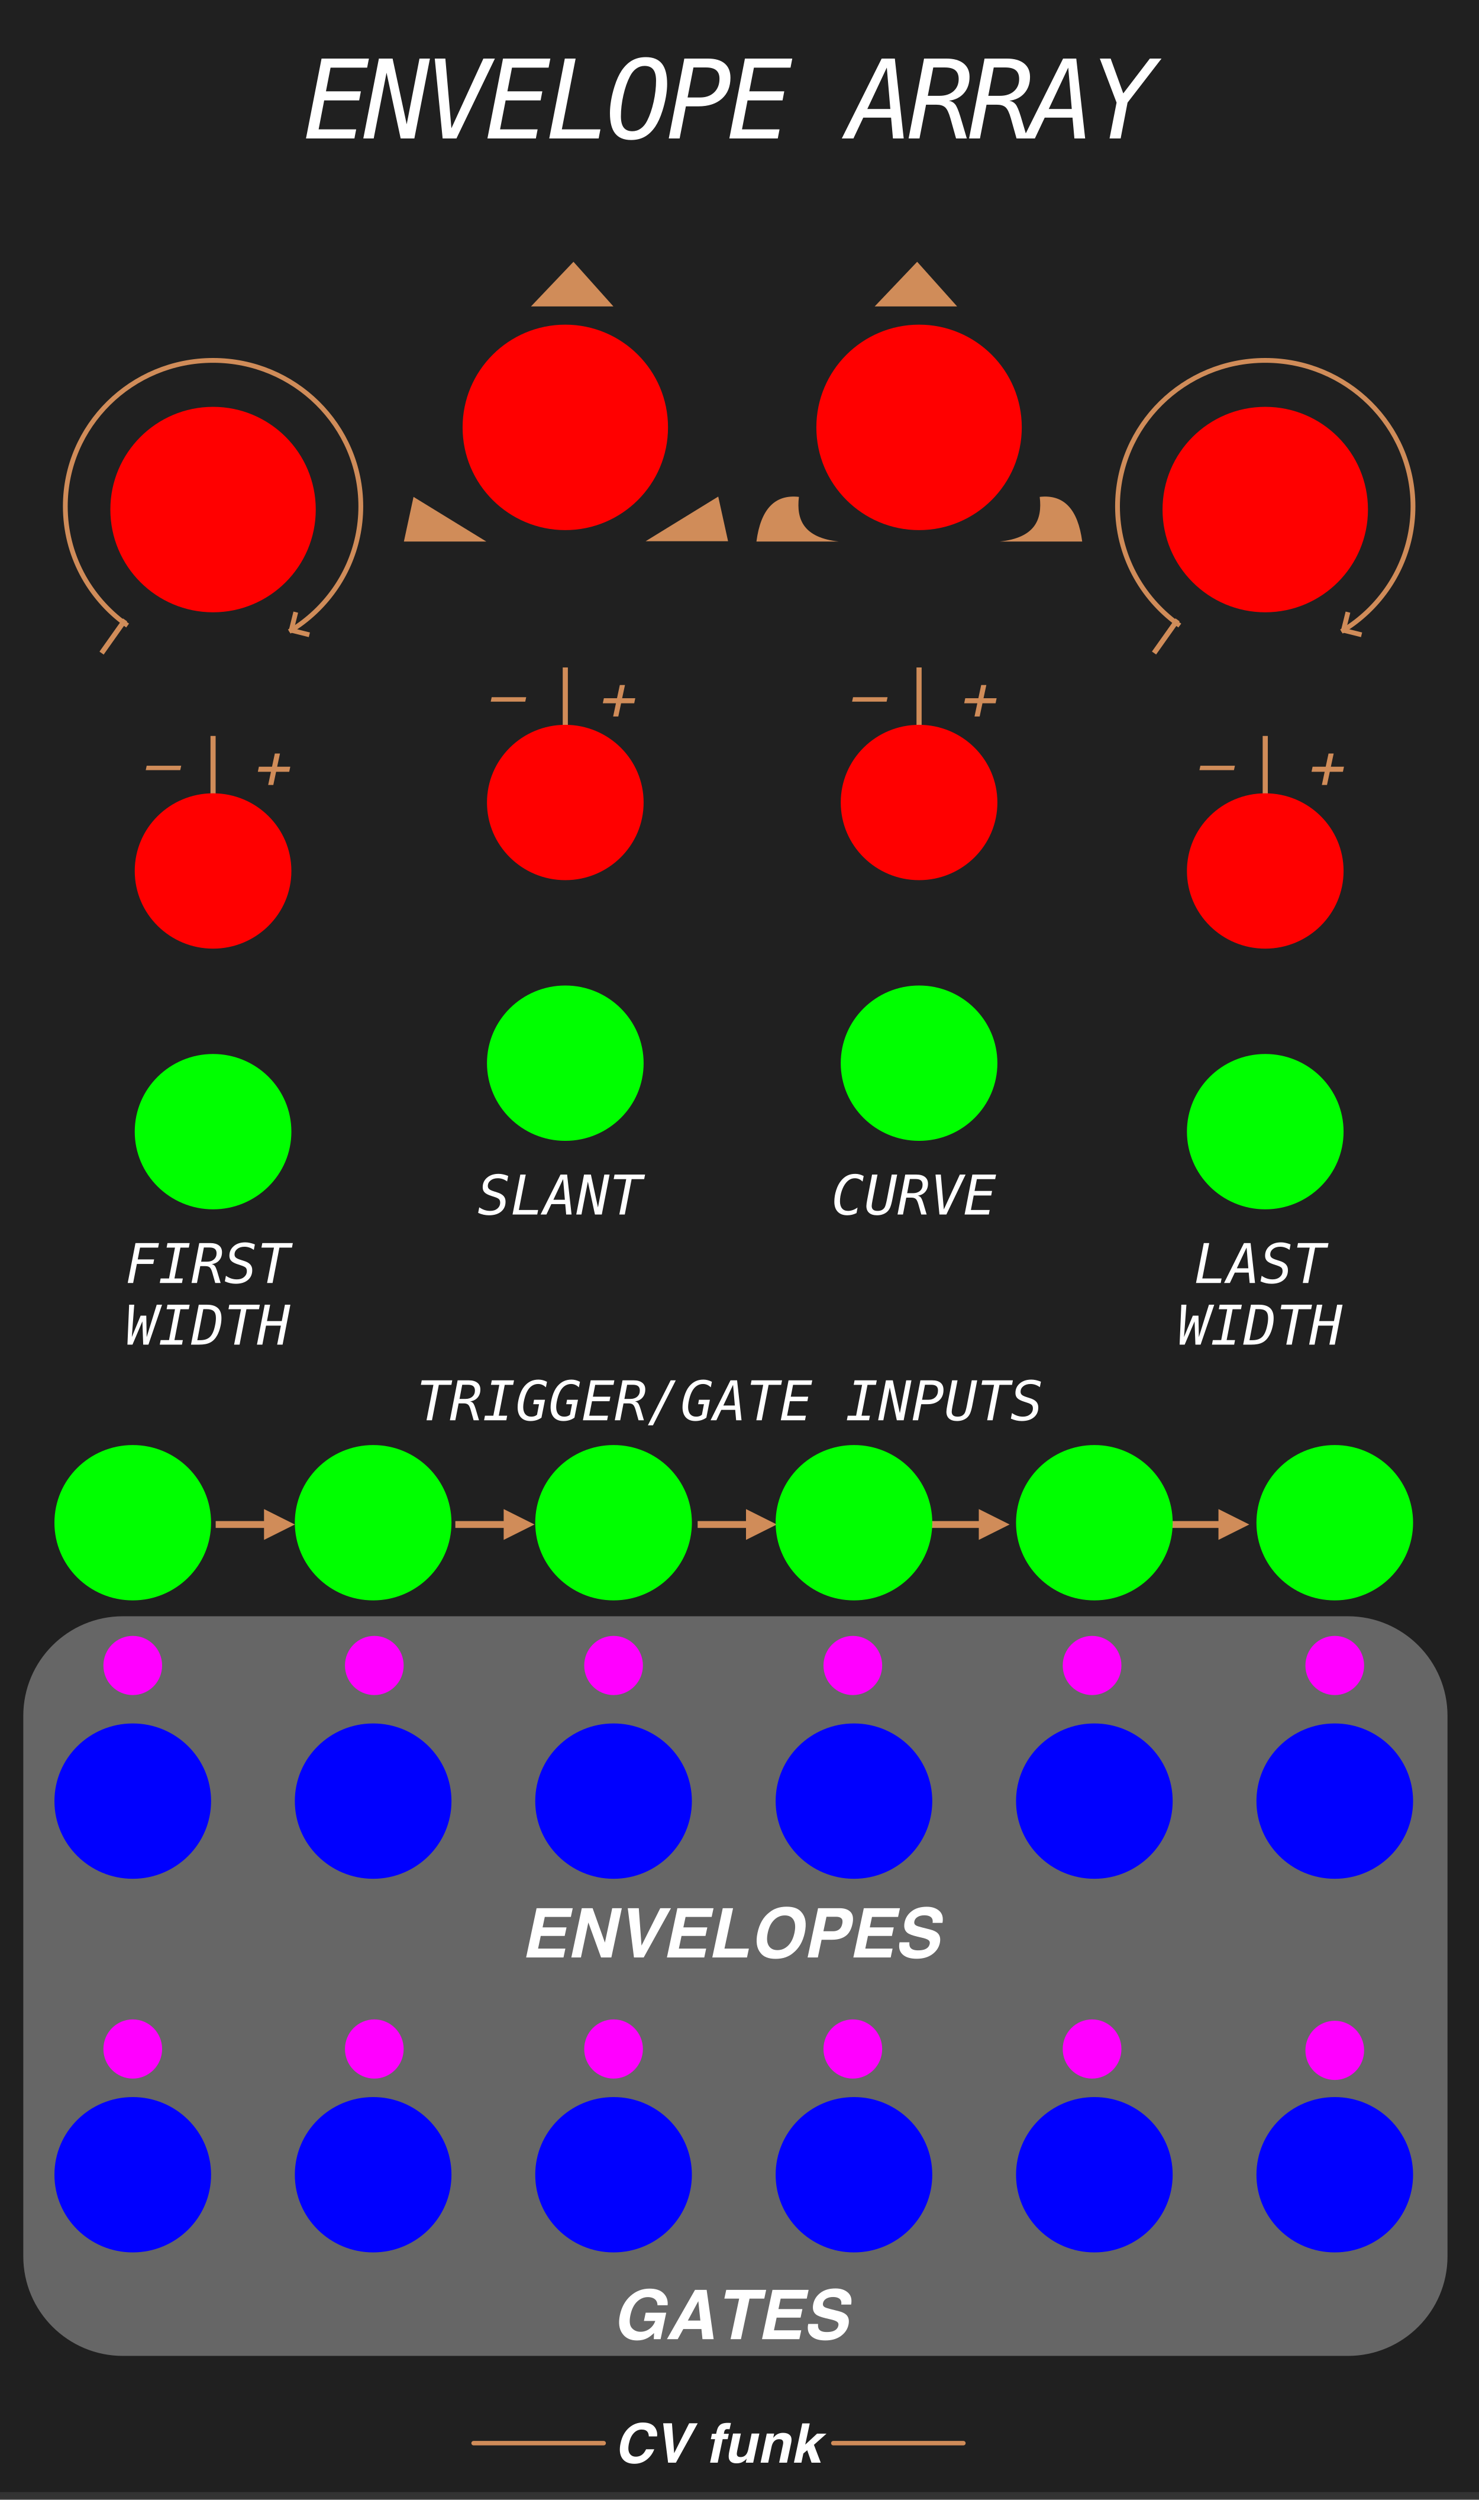 <?xml version="1.0" encoding="UTF-8" standalone="no"?>
<!DOCTYPE svg PUBLIC "-//W3C//DTD SVG 1.1//EN" "http://www.w3.org/Graphics/SVG/1.1/DTD/svg11.dtd">
<svg width="100%" height="100%" viewBox="0 0 216 365" version="1.1" xmlns="http://www.w3.org/2000/svg" xmlns:xlink="http://www.w3.org/1999/xlink" xml:space="preserve" xmlns:serif="http://www.serif.com/" style="fill-rule:evenodd;clip-rule:evenodd;stroke-linecap:square;stroke-linejoin:round;stroke-miterlimit:1.5;">
    <rect x="0" y="0" width="216" height="365" fill="#333333" stroke="none"/>
    <g>
        <rect id="rect420" x="-0.313" y="-0.366" width="216.463" height="364.252" style="fill:#202020;"/>
        <path d="M211.4,250.542c0,-8.026 -6.516,-14.542 -14.542,-14.542l-178.916,0c-8.026,0 -14.542,6.516 -14.542,14.542l-0,78.916c-0,8.026 6.516,14.542 14.542,14.542l178.916,0c8.026,0 14.542,-6.516 14.542,-14.542l0,-78.916Z" style="fill:#666;"/>
        <path d="M74.215,171.706l-0.152,0.8c-0.211,-0.153 -0.43,-0.269 -0.657,-0.347c-0.226,-0.078 -0.461,-0.117 -0.703,-0.117c-0.429,-0 -0.78,0.106 -1.051,0.32c-0.27,0.213 -0.406,0.486 -0.406,0.816c0,0.185 0.064,0.335 0.192,0.449c0.127,0.115 0.359,0.224 0.695,0.329l0.473,0.152c0.424,0.13 0.735,0.304 0.931,0.521c0.197,0.218 0.295,0.495 0.295,0.831c0,0.611 -0.216,1.097 -0.648,1.455c-0.433,0.358 -1.022,0.537 -1.77,0.537c-0.271,-0 -0.537,-0.03 -0.799,-0.088c-0.261,-0.059 -0.522,-0.147 -0.783,-0.264l0.16,-0.816c0.255,0.179 0.514,0.312 0.776,0.398c0.261,0.086 0.538,0.129 0.83,0.129c0.429,0 0.778,-0.115 1.047,-0.344c0.268,-0.229 0.402,-0.519 0.402,-0.871c-0,-0.213 -0.057,-0.379 -0.172,-0.496c-0.114,-0.117 -0.345,-0.229 -0.691,-0.336l-0.395,-0.129c-0.479,-0.151 -0.814,-0.322 -1.006,-0.513c-0.191,-0.192 -0.287,-0.445 -0.287,-0.76c0,-0.576 0.215,-1.046 0.645,-1.412c0.429,-0.366 0.991,-0.549 1.683,-0.549c0.209,-0 0.431,0.026 0.666,0.078c0.236,0.052 0.478,0.128 0.725,0.227Z" style="fill:#fff;fill-rule:nonzero;"/>
        <path d="M75.992,171.506l0.789,0l-1.007,5.168l2.816,0l-0.129,0.664l-3.605,0l1.136,-5.832Z" style="fill:#fff;fill-rule:nonzero;"/>
        <path d="M82.238,172.163l-1.421,3.023l1.679,0l-0.258,-3.023Zm-0.375,-0.657l0.961,0l0.649,5.832l-0.785,0l-0.137,-1.519l-2.031,-0l-0.719,1.519l-0.848,0l2.91,-5.832Z" style="fill:#fff;fill-rule:nonzero;"/>
        <path d="M85.297,171.506l1,0l1.031,4.801l0.934,-4.801l0.762,0l-1.137,5.832l-1,0l-1.031,-4.8l-0.938,4.8l-0.758,0l1.137,-5.832Z" style="fill:#fff;fill-rule:nonzero;"/>
        <path d="M89.754,171.506l4.453,0l-0.129,0.664l-1.832,0l-1,5.168l-0.797,0l1.008,-5.168l-1.832,0l0.129,-0.664Z" style="fill:#fff;fill-rule:nonzero;"/>
        <path d="M82.559,97.835l-0,8" style="fill:none;stroke:#d08c59;stroke-width:0.75px;"/>
        <path d="M125.089,177.131c-0.219,0.107 -0.44,0.187 -0.662,0.241c-0.223,0.053 -0.453,0.08 -0.69,0.08c-0.599,-0 -1.063,-0.173 -1.393,-0.52c-0.329,-0.346 -0.494,-0.832 -0.494,-1.457c0,-0.573 0.092,-1.14 0.274,-1.703c0.182,-0.562 0.422,-1.022 0.719,-1.379c0.278,-0.338 0.585,-0.588 0.921,-0.75c0.336,-0.161 0.719,-0.242 1.149,-0.242c0.208,-0 0.415,0.027 0.621,0.082c0.206,0.055 0.406,0.134 0.602,0.238l-0.161,0.809c-0.166,-0.164 -0.342,-0.287 -0.527,-0.367c-0.185,-0.081 -0.381,-0.121 -0.59,-0.121c-0.247,-0 -0.476,0.052 -0.687,0.158c-0.211,0.105 -0.409,0.266 -0.594,0.482c-0.271,0.32 -0.489,0.731 -0.654,1.231c-0.166,0.5 -0.248,1.001 -0.248,1.504c-0,0.45 0.101,0.795 0.304,1.035c0.203,0.239 0.496,0.359 0.879,0.359c0.222,0 0.45,-0.042 0.686,-0.125c0.235,-0.083 0.468,-0.204 0.697,-0.363l-0.152,0.808Z" style="fill:#fff;fill-rule:nonzero;"/>
        <path d="M126.667,175.1l0.695,-3.594l0.793,0l-0.699,3.594c-0.005,0.034 -0.016,0.087 -0.031,0.16c-0.079,0.401 -0.118,0.679 -0.118,0.832c0,0.24 0.071,0.42 0.213,0.539c0.142,0.12 0.356,0.18 0.643,0.18c0.232,0 0.428,-0.037 0.59,-0.111c0.161,-0.074 0.3,-0.192 0.418,-0.354c0.057,-0.08 0.115,-0.219 0.173,-0.416c0.059,-0.196 0.124,-0.473 0.194,-0.83l0.695,-3.594l0.793,0l-0.695,3.594c-0.11,0.57 -0.226,0.989 -0.35,1.256c-0.123,0.267 -0.287,0.482 -0.49,0.646c-0.185,0.146 -0.396,0.258 -0.633,0.334c-0.237,0.077 -0.493,0.116 -0.769,0.116c-0.5,-0 -0.885,-0.117 -1.155,-0.352c-0.269,-0.234 -0.404,-0.568 -0.404,-1c0,-0.096 0.011,-0.226 0.033,-0.39c0.022,-0.165 0.057,-0.368 0.104,-0.61Z" style="fill:#fff;fill-rule:nonzero;"/>
        <path d="M134.026,174.585c0.188,0.036 0.338,0.123 0.451,0.261c0.114,0.138 0.241,0.438 0.381,0.899l0.473,1.593l-0.785,0l-0.414,-1.472c-0.115,-0.406 -0.243,-0.673 -0.385,-0.801c-0.142,-0.128 -0.356,-0.191 -0.643,-0.191l-0.75,-0l-0.48,2.464l-0.793,0l1.129,-5.832l1.625,0c0.539,0 0.956,0.117 1.252,0.35c0.295,0.233 0.443,0.562 0.443,0.986c0,0.477 -0.135,0.871 -0.404,1.184c-0.27,0.312 -0.636,0.499 -1.1,0.559Zm-1.144,-2.43l-0.399,2.07l0.856,0c0.424,0 0.763,-0.111 1.017,-0.334c0.254,-0.222 0.381,-0.519 0.381,-0.889c0,-0.291 -0.082,-0.505 -0.246,-0.642c-0.164,-0.137 -0.423,-0.205 -0.777,-0.205l-0.832,-0Z" style="fill:#fff;fill-rule:nonzero;"/>
        <path d="M137.843,176.596l2.335,-5.09l0.84,0l-2.808,5.832l-1.008,0l-0.574,-5.832l0.773,0l0.442,5.09Z" style="fill:#fff;fill-rule:nonzero;"/>
        <path d="M142.011,171.506l3.457,0l-0.129,0.664l-2.672,0l-0.336,1.727l2.551,0l-0.125,0.664l-2.555,0l-0.406,2.113l2.742,0l-0.129,0.664l-3.535,0l1.137,-5.832Z" style="fill:#fff;fill-rule:nonzero;"/>
        <path d="M134.225,97.835l0,8" style="fill:none;stroke:#d08c59;stroke-width:0.75px;"/>
        <g>
            <path id="path40" d="M198.509,92.605l-2.304,-0.575l0.573,-2.308" style="fill:none;stroke:#d08c59;stroke-width:0.7px;stroke-linecap:butt;stroke-linejoin:miter;stroke-miterlimit:10;"/>
            <path id="path41" d="M172.022,91.132c-5.346,-3.882 -8.816,-10.138 -8.816,-17.19c-0,-11.767 9.667,-21.32 21.576,-21.32c11.91,-0 21.578,9.553 21.578,21.32c0,6.065 -2.568,11.542 -6.688,15.426c-1.059,0.998 -2.22,1.892 -3.467,2.662" style="fill:none;stroke:#d08c59;stroke-width:0.7px;stroke-linecap:butt;"/>
        </g>
        <g transform="matrix(1,0,0,1,93.089,157.294)">
            <g transform="matrix(8,0,0,8,81.278,30.045)">
                <path d="M0.18,-0.729l0.099,-0l-0.126,0.646l0.352,-0l-0.016,0.083l-0.451,-0l0.142,-0.729Z" style="fill:#fff;fill-rule:nonzero;"/>
            </g>
            <g transform="matrix(8,0,0,8,86.095,30.045)">
                <path d="M0.359,-0.647l-0.178,0.378l0.21,-0l-0.032,-0.378Zm-0.047,-0.082l0.12,-0l0.081,0.729l-0.098,-0l-0.017,-0.19l-0.254,0l-0.09,0.19l-0.106,-0l0.364,-0.729Z" style="fill:#fff;fill-rule:nonzero;"/>
            </g>
            <g transform="matrix(8,0,0,8,90.911,30.045)">
                <path d="M0.56,-0.704l-0.019,0.1c-0.026,-0.019 -0.054,-0.034 -0.082,-0.043c-0.028,-0.01 -0.058,-0.015 -0.088,-0.015c-0.054,-0 -0.097,0.013 -0.131,0.04c-0.034,0.027 -0.051,0.061 -0.051,0.102c-0,0.023 0.008,0.042 0.024,0.056c0.016,0.014 0.045,0.028 0.087,0.041l0.059,0.019c0.053,0.016 0.092,0.038 0.116,0.065c0.025,0.028 0.037,0.062 0.037,0.104c0,0.077 -0.027,0.137 -0.081,0.182c-0.054,0.045 -0.128,0.067 -0.221,0.067c-0.034,0 -0.067,-0.004 -0.1,-0.011c-0.033,-0.007 -0.065,-0.018 -0.098,-0.033l0.02,-0.102c0.032,0.023 0.064,0.039 0.097,0.05c0.033,0.011 0.067,0.016 0.104,0.016c0.054,0 0.097,-0.014 0.131,-0.043c0.033,-0.029 0.05,-0.065 0.05,-0.109c0,-0.026 -0.007,-0.047 -0.021,-0.062c-0.015,-0.014 -0.044,-0.028 -0.087,-0.042l-0.049,-0.016c-0.06,-0.019 -0.102,-0.04 -0.126,-0.064c-0.024,-0.024 -0.036,-0.056 -0.036,-0.095c0,-0.072 0.027,-0.131 0.081,-0.177c0.053,-0.045 0.124,-0.068 0.21,-0.068c0.026,-0 0.054,0.003 0.083,0.01c0.03,0.006 0.06,0.016 0.091,0.028Z" style="fill:#fff;fill-rule:nonzero;"/>
            </g>
            <g transform="matrix(8,0,0,8,95.728,30.045)">
                <path d="M0.094,-0.729l0.557,-0l-0.016,0.083l-0.229,0l-0.125,0.646l-0.1,-0l0.126,-0.646l-0.229,0l0.016,-0.083Z" style="fill:#fff;fill-rule:nonzero;"/>
            </g>
            <g transform="matrix(8,0,0,8,78.87,39.045)">
                <path d="M0.071,-0.729l0.093,-0l-0.044,0.591l0.161,-0.391l0.103,0l0.007,0.392l0.184,-0.592l0.097,-0l-0.249,0.729l-0.095,-0l-0.015,-0.425l-0.181,0.425l-0.092,-0l0.031,-0.729Z" style="fill:#fff;fill-rule:nonzero;"/>
            </g>
            <g transform="matrix(8,0,0,8,83.687,39.045)">
                <path d="M0.169,-0.729l0.405,-0l-0.016,0.083l-0.153,0l-0.109,0.563l0.153,-0l-0.016,0.083l-0.405,-0l0.016,-0.083l0.153,-0l0.109,-0.563l-0.153,0l0.016,-0.083Z" style="fill:#fff;fill-rule:nonzero;"/>
            </g>
            <g transform="matrix(8,0,0,8,88.503,39.045)">
                <path d="M0.158,-0.081c0.06,-0 0.109,-0.01 0.145,-0.031c0.037,-0.02 0.066,-0.053 0.088,-0.099c0.018,-0.037 0.032,-0.082 0.043,-0.134c0.012,-0.052 0.017,-0.099 0.017,-0.143c0,-0.057 -0.013,-0.098 -0.04,-0.123c-0.027,-0.025 -0.071,-0.037 -0.134,-0.037l-0.056,0l-0.11,0.567l0.047,-0Zm0.128,-0.648c0.089,-0 0.155,0.02 0.2,0.061c0.044,0.04 0.066,0.101 0.066,0.183c-0,0.053 -0.007,0.107 -0.021,0.163c-0.013,0.056 -0.032,0.106 -0.055,0.149c-0.034,0.062 -0.076,0.107 -0.127,0.133c-0.05,0.027 -0.119,0.04 -0.205,0.04l-0.148,-0l0.142,-0.729l0.148,-0Z" style="fill:#fff;fill-rule:nonzero;"/>
            </g>
            <g transform="matrix(8,0,0,8,93.319,39.045)">
                <path d="M0.094,-0.729l0.557,-0l-0.016,0.083l-0.229,0l-0.125,0.646l-0.1,-0l0.126,-0.646l-0.229,0l0.016,-0.083Z" style="fill:#fff;fill-rule:nonzero;"/>
            </g>
            <g transform="matrix(8,0,0,8,98.136,39.045)">
                <path d="M0.138,-0.729l0.099,-0l-0.058,0.299l0.27,-0l0.058,-0.299l0.099,-0l-0.142,0.729l-0.099,-0l0.068,-0.347l-0.271,-0l-0.067,0.347l-0.099,-0l0.142,-0.729Z" style="fill:#fff;fill-rule:nonzero;"/>
            </g>
        </g>
        <path d="M184.783,107.835l0,8" style="fill:none;stroke:#d08c59;stroke-width:0.75px;"/>
        <g>
            <g>
                <path d="M95.792,354.678c0.172,0.357 0.228,0.715 0.168,1.075l-1.203,-0c-0.018,-0.276 -0.074,-0.485 -0.168,-0.625c-0.164,-0.25 -0.461,-0.375 -0.89,-0.375c-0.438,-0 -0.821,0.176 -1.149,0.529c-0.328,0.353 -0.56,0.852 -0.695,1.498c-0.138,0.646 -0.108,1.129 0.09,1.451c0.198,0.322 0.502,0.482 0.914,0.482c0.422,0 0.773,-0.138 1.054,-0.414c0.154,-0.148 0.303,-0.371 0.446,-0.668l1.191,0c-0.237,0.628 -0.611,1.138 -1.123,1.532c-0.512,0.393 -1.102,0.59 -1.771,0.59c-0.828,-0 -1.424,-0.266 -1.786,-0.797c-0.359,-0.534 -0.44,-1.266 -0.242,-2.196c0.214,-1.005 0.647,-1.78 1.301,-2.324c0.57,-0.474 1.218,-0.711 1.941,-0.711c0.969,0 1.61,0.318 1.922,0.953Z" style="fill:#fff;fill-rule:nonzero;"/>
                <path d="M98.456,358.206l2.192,-4.371l1.25,-0l-3.188,5.757l-1.136,0l-0.723,-5.757l1.285,-0l0.32,4.371Z" style="fill:#fff;fill-rule:nonzero;"/>
                <path d="M106.441,355.374l-0.168,0.785l-0.731,-0l-0.726,3.433l-1.11,0l0.727,-3.433l-0.621,-0l0.168,-0.785l0.609,-0l0.059,-0.274c0.096,-0.456 0.239,-0.769 0.43,-0.941c0.216,-0.255 0.632,-0.383 1.25,-0.383c0.07,-0 0.133,0.002 0.189,0.006c0.056,0.004 0.133,0.01 0.232,0.017l-0.195,0.907c-0.06,-0.008 -0.163,-0.014 -0.309,-0.018c-0.145,-0.004 -0.254,0.029 -0.326,0.098c-0.071,0.069 -0.115,0.145 -0.131,0.228c-0.018,0.084 -0.044,0.203 -0.078,0.36l0.731,-0Z" style="fill:#fff;fill-rule:nonzero;"/>
                <path d="M109.042,358.991c-0.013,0.013 -0.047,0.052 -0.101,0.117c-0.055,0.065 -0.116,0.122 -0.184,0.172c-0.208,0.156 -0.4,0.263 -0.576,0.32c-0.176,0.057 -0.373,0.086 -0.592,0.086c-0.63,0 -1.006,-0.226 -1.129,-0.68c-0.067,-0.25 -0.049,-0.618 0.055,-1.105l0.543,-2.566l1.141,-0l-0.543,2.566c-0.052,0.242 -0.063,0.424 -0.032,0.547c0.055,0.216 0.231,0.324 0.528,0.324c0.38,0 0.673,-0.154 0.879,-0.461c0.109,-0.167 0.192,-0.387 0.25,-0.66l0.492,-2.316l1.129,-0l-0.903,4.257l-1.082,0l0.125,-0.601Z" style="fill:#fff;fill-rule:nonzero;"/>
                <path d="M114.339,357.003c0.05,-0.224 0.056,-0.396 0.02,-0.516c-0.063,-0.219 -0.248,-0.328 -0.555,-0.328c-0.378,-0 -0.67,0.16 -0.879,0.48c-0.109,0.17 -0.191,0.386 -0.246,0.649l-0.488,2.304l-1.11,0l0.903,-4.25l1.074,0l-0.133,0.621c0.19,-0.218 0.36,-0.376 0.508,-0.472c0.266,-0.172 0.574,-0.258 0.926,-0.258c0.44,0 0.775,0.115 1.006,0.346c0.23,0.23 0.289,0.612 0.177,1.146l-0.609,2.867l-1.141,0l0.547,-2.589Z" style="fill:#fff;fill-rule:nonzero;"/>
                <path d="M117.324,358.253l-0.282,1.339l-1.093,0l1.218,-5.738l1.094,0l-0.66,3.102l1.727,-1.602l1.378,0l-1.836,1.629l0.997,2.609l-1.344,0l-0.633,-1.82l-0.566,0.481Z" style="fill:#fff;fill-rule:nonzero;"/>
            </g>
            <path d="M69.163,356.739l19,-0" style="fill:none;stroke:#d08c59;stroke-width:0.65px;stroke-linecap:round;"/>
            <path d="M121.699,356.739l19,-0" style="fill:none;stroke:#d08c59;stroke-width:0.65px;stroke-linecap:round;"/>
        </g>
        <path d="M88.04,102.692l0.154,-0.738l1.916,-0l0.413,-1.929l0.751,-0l-0.413,1.929l1.916,-0l-0.154,0.738l-1.916,0l-0.408,1.925l-0.752,0l0.409,-1.925l-1.916,0Z" style="fill:#d08c59;fill-rule:nonzero;"/>
        <path d="M140.815,102.692l0.154,-0.738l1.916,-0l0.413,-1.929l0.752,-0l-0.414,1.929l1.916,-0l-0.153,0.738l-1.916,0l-0.409,1.925l-0.751,0l0.408,-1.925l-1.916,0Z" style="fill:#d08c59;fill-rule:nonzero;"/>
        <path d="M191.544,112.692l0.153,-0.738l1.916,-0l0.414,-1.929l0.751,-0l-0.413,1.929l1.916,-0l-0.154,0.738l-1.916,0l-0.409,1.925l-0.751,0l0.409,-1.925l-1.916,0Z" style="fill:#d08c59;fill-rule:nonzero;"/>
        <path d="M71.808,101.805l5.041,-0l-0.141,0.646l-5.04,-0l0.14,-0.646Z" style="fill:#d08c59;fill-rule:nonzero;"/>
        <path d="M124.584,101.805l5.04,-0l-0.14,0.646l-5.041,-0l0.141,-0.646Z" style="fill:#d08c59;fill-rule:nonzero;"/>
        <path d="M175.312,111.805l5.041,-0l-0.141,0.646l-5.041,-0l0.141,-0.646Z" style="fill:#d08c59;fill-rule:nonzero;"/>
        <path d="M77.546,44.745l6.206,-6.521l5.835,6.521l-11.722,-0" style="fill:#d08c59;"/>
        <path d="M127.741,44.745l6.206,-6.521l5.835,6.521l-11.722,-0" style="fill:#d08c59;"/>
        <path d="M94.289,79.028l10.606,-6.52l1.435,6.52l-11.722,0" style="fill:#d08c59;"/>
        <path d="M58.987,79.075l1.406,-6.521l10.635,6.521l-11.722,-0" style="fill:#d08c59;"/>
        <path d="M158.051,79.075c-0.627,-4.765 -2.707,-6.919 -6.206,-6.521c0.411,3.398 -0.76,5.973 -5.835,6.521l11.722,-0" style="fill:#d08c59;"/>
        <path d="M110.473,79.075c0.627,-4.765 2.707,-6.919 6.205,-6.521c-0.41,3.398 0.761,5.973 5.836,6.521l-11.722,-0" style="fill:#d08c59;"/>
        <path d="M38.56,220.35l4.5,2.25l-4.5,2.25l-0,-4.5Z" style="fill:#d08c59;"/>
        <path d="M32,222.6l7.46,0" style="fill:none;stroke:#d08c59;stroke-width:1px;stroke-linejoin:miter;"/>
        <path d="M73.56,220.35l4.5,2.25l-4.5,2.25l-0,-4.5Z" style="fill:#d08c59;"/>
        <path d="M67,222.6l7.46,-0" style="fill:none;stroke:#d08c59;stroke-width:1px;stroke-linejoin:miter;"/>
        <path d="M108.949,220.35l4.5,2.25l-4.5,2.25l-0,-4.5Z" style="fill:#d08c59;"/>
        <path d="M102.389,222.6l7.46,-0" style="fill:none;stroke:#d08c59;stroke-width:1px;stroke-linejoin:miter;"/>
        <path d="M142.949,220.35l4.5,2.25l-4.5,2.25l-0,-4.5Z" style="fill:#d08c59;"/>
        <path d="M136.389,222.6l7.46,-0" style="fill:none;stroke:#d08c59;stroke-width:1px;stroke-linejoin:miter;"/>
        <path d="M177.949,220.35l4.5,2.25l-4.5,2.25l-0,-4.5Z" style="fill:#d08c59;"/>
        <path d="M171.389,222.6l7.46,-0" style="fill:none;stroke:#d08c59;stroke-width:1px;stroke-linejoin:miter;"/>
        <g>
            <path id="path401" serif:id="path40" d="M44.843,92.605l-2.304,-0.575l0.573,-2.308" style="fill:none;stroke:#d08c59;stroke-width:0.7px;stroke-linecap:butt;stroke-linejoin:miter;stroke-miterlimit:10;"/>
            <path id="path411" serif:id="path41" d="M18.355,91.132c-5.345,-3.882 -8.816,-10.138 -8.816,-17.19c0,-11.767 9.668,-21.32 21.577,-21.32c11.909,-0 21.578,9.553 21.578,21.32c-0,6.065 -2.569,11.542 -6.689,15.426c-1.059,0.998 -2.22,1.892 -3.466,2.662" style="fill:none;stroke:#d08c59;stroke-width:0.7px;stroke-linecap:butt;"/>
        </g>
        <g transform="matrix(1,0,0,1,-60.578,157.294)">
            <g transform="matrix(8,0,0,8,78.87,30.045)">
                <path d="M0.187,-0.729l0.429,-0l-0.016,0.083l-0.33,0l-0.042,0.215l0.299,-0l-0.016,0.083l-0.299,-0l-0.068,0.348l-0.099,-0l0.142,-0.729Z" style="fill:#fff;fill-rule:nonzero;"/>
            </g>
            <g transform="matrix(8,0,0,8,83.687,30.045)">
                <path d="M0.169,-0.729l0.405,-0l-0.016,0.083l-0.153,0l-0.109,0.563l0.153,-0l-0.016,0.083l-0.405,-0l0.016,-0.083l0.153,-0l0.109,-0.563l-0.153,0l0.016,-0.083Z" style="fill:#fff;fill-rule:nonzero;"/>
            </g>
            <g transform="matrix(8,0,0,8,88.503,30.045)">
                <path d="M0.374,-0.344c0.023,0.004 0.042,0.015 0.056,0.032c0.015,0.018 0.03,0.055 0.048,0.113l0.059,0.199l-0.098,0l-0.052,-0.184c-0.014,-0.051 -0.03,-0.084 -0.048,-0.1c-0.018,-0.016 -0.044,-0.024 -0.08,-0.024l-0.094,-0l-0.06,0.308l-0.099,0l0.141,-0.729l0.203,-0c0.067,-0 0.12,0.015 0.157,0.044c0.037,0.029 0.055,0.07 0.055,0.123c0,0.06 -0.017,0.109 -0.051,0.148c-0.033,0.039 -0.079,0.062 -0.137,0.07Zm-0.143,-0.304l-0.05,0.259l0.107,-0c0.053,-0 0.096,-0.014 0.127,-0.042c0.032,-0.028 0.048,-0.065 0.048,-0.111c-0,-0.036 -0.01,-0.063 -0.031,-0.08c-0.02,-0.017 -0.053,-0.026 -0.097,-0.026l-0.104,0Z" style="fill:#fff;fill-rule:nonzero;"/>
            </g>
            <g transform="matrix(8,0,0,8,93.319,30.045)">
                <path d="M0.56,-0.704l-0.019,0.1c-0.026,-0.019 -0.054,-0.034 -0.082,-0.043c-0.028,-0.01 -0.058,-0.015 -0.088,-0.015c-0.054,-0 -0.097,0.013 -0.131,0.04c-0.034,0.027 -0.051,0.061 -0.051,0.102c-0,0.023 0.008,0.042 0.024,0.056c0.016,0.014 0.045,0.028 0.087,0.041l0.059,0.019c0.053,0.016 0.092,0.038 0.116,0.065c0.025,0.028 0.037,0.062 0.037,0.104c0,0.077 -0.027,0.137 -0.081,0.182c-0.054,0.045 -0.128,0.067 -0.221,0.067c-0.034,0 -0.067,-0.004 -0.1,-0.011c-0.033,-0.007 -0.065,-0.018 -0.098,-0.033l0.02,-0.102c0.032,0.023 0.064,0.039 0.097,0.05c0.033,0.011 0.067,0.016 0.104,0.016c0.054,0 0.097,-0.014 0.131,-0.043c0.033,-0.029 0.05,-0.065 0.05,-0.109c0,-0.026 -0.007,-0.047 -0.021,-0.062c-0.015,-0.014 -0.044,-0.028 -0.087,-0.042l-0.049,-0.016c-0.06,-0.019 -0.102,-0.04 -0.126,-0.064c-0.024,-0.024 -0.036,-0.056 -0.036,-0.095c0,-0.072 0.027,-0.131 0.081,-0.177c0.053,-0.045 0.124,-0.068 0.21,-0.068c0.026,-0 0.054,0.003 0.083,0.01c0.03,0.006 0.06,0.016 0.091,0.028Z" style="fill:#fff;fill-rule:nonzero;"/>
            </g>
            <g transform="matrix(8,0,0,8,98.136,30.045)">
                <path d="M0.094,-0.729l0.557,-0l-0.016,0.083l-0.229,0l-0.125,0.646l-0.1,-0l0.126,-0.646l-0.229,0l0.016,-0.083Z" style="fill:#fff;fill-rule:nonzero;"/>
            </g>
            <g transform="matrix(8,0,0,8,78.87,39.045)">
                <path d="M0.071,-0.729l0.093,-0l-0.044,0.591l0.161,-0.391l0.103,0l0.007,0.392l0.184,-0.592l0.097,-0l-0.249,0.729l-0.095,-0l-0.015,-0.425l-0.181,0.425l-0.092,-0l0.031,-0.729Z" style="fill:#fff;fill-rule:nonzero;"/>
            </g>
            <g transform="matrix(8,0,0,8,83.687,39.045)">
                <path d="M0.169,-0.729l0.405,-0l-0.016,0.083l-0.153,0l-0.109,0.563l0.153,-0l-0.016,0.083l-0.405,-0l0.016,-0.083l0.153,-0l0.109,-0.563l-0.153,0l0.016,-0.083Z" style="fill:#fff;fill-rule:nonzero;"/>
            </g>
            <g transform="matrix(8,0,0,8,88.503,39.045)">
                <path d="M0.158,-0.081c0.06,-0 0.109,-0.01 0.145,-0.031c0.037,-0.02 0.066,-0.053 0.088,-0.099c0.018,-0.037 0.032,-0.082 0.043,-0.134c0.012,-0.052 0.017,-0.099 0.017,-0.143c0,-0.057 -0.013,-0.098 -0.04,-0.123c-0.027,-0.025 -0.071,-0.037 -0.134,-0.037l-0.056,0l-0.11,0.567l0.047,-0Zm0.128,-0.648c0.089,-0 0.155,0.02 0.2,0.061c0.044,0.04 0.066,0.101 0.066,0.183c-0,0.053 -0.007,0.107 -0.021,0.163c-0.013,0.056 -0.032,0.106 -0.055,0.149c-0.034,0.062 -0.076,0.107 -0.127,0.133c-0.05,0.027 -0.119,0.04 -0.205,0.04l-0.148,-0l0.142,-0.729l0.148,-0Z" style="fill:#fff;fill-rule:nonzero;"/>
            </g>
            <g transform="matrix(8,0,0,8,93.319,39.045)">
                <path d="M0.094,-0.729l0.557,-0l-0.016,0.083l-0.229,0l-0.125,0.646l-0.1,-0l0.126,-0.646l-0.229,0l0.016,-0.083Z" style="fill:#fff;fill-rule:nonzero;"/>
            </g>
            <g transform="matrix(8,0,0,8,98.136,39.045)">
                <path d="M0.138,-0.729l0.099,-0l-0.058,0.299l0.27,-0l0.058,-0.299l0.099,-0l-0.142,0.729l-0.099,-0l0.068,-0.347l-0.271,-0l-0.067,0.347l-0.099,-0l0.142,-0.729Z" style="fill:#fff;fill-rule:nonzero;"/>
            </g>
        </g>
        <path d="M31.116,107.835l0,8" style="fill:none;stroke:#d08c59;stroke-width:0.75px;"/>
        <path d="M18.049,90.821l-2.999,4.235" style="fill:none;stroke:#d08c59;stroke-width:0.75px;"/>
        <path d="M171.756,90.812l-2.999,4.234" style="fill:none;stroke:#d08c59;stroke-width:0.75px;"/>
        <path d="M37.657,112.692l0.154,-0.738l1.916,-0l0.413,-1.929l0.751,-0l-0.413,1.929l1.916,-0l-0.154,0.738l-1.916,0l-0.408,1.925l-0.752,0l0.409,-1.925l-1.916,0Z" style="fill:#d08c59;fill-rule:nonzero;"/>
        <path d="M21.425,111.805l5.041,-0l-0.141,0.646l-5.04,-0l0.14,-0.646Z" style="fill:#d08c59;fill-rule:nonzero;"/>
        <path d="M82.567,284.529l-0.273,1.294l-5.454,0l1.528,-7.197l5.278,-0l-0.273,1.274l-3.809,0l-0.322,1.529l3.496,-0l-0.269,1.25l-3.496,-0l-0.39,1.85l3.984,0Z" style="fill:#fff;fill-rule:nonzero;"/>
        <path d="M87.782,285.823l-1.856,-5.112l-1.084,5.112l-1.401,0l1.528,-7.197l1.578,-0l1.796,5.024l1.07,-5.024l1.401,-0l-1.528,7.197l-1.504,0Z" style="fill:#fff;fill-rule:nonzero;"/>
        <path d="M93.69,284.09l2.739,-5.464l1.563,-0l-3.984,7.197l-1.421,0l-0.904,-7.197l1.607,-0l0.4,5.464Z" style="fill:#fff;fill-rule:nonzero;"/>
        <path d="M103.129,284.529l-0.274,1.294l-5.454,0l1.528,-7.197l5.279,-0l-0.274,1.274l-3.808,0l-0.323,1.529l3.497,-0l-0.269,1.25l-3.496,-0l-0.391,1.85l3.985,0Z" style="fill:#fff;fill-rule:nonzero;"/>
        <path d="M107.059,278.626l-1.255,5.903l3.565,0l-0.274,1.294l-5.068,0l1.528,-7.197l1.504,-0Z" style="fill:#fff;fill-rule:nonzero;"/>
        <path d="M117.074,279.246c0.586,0.661 0.739,1.65 0.459,2.969c-0.277,1.292 -0.851,2.282 -1.724,2.969c-0.661,0.559 -1.505,0.839 -2.534,0.839c-1.029,0 -1.756,-0.28 -2.183,-0.839c-0.582,-0.687 -0.735,-1.677 -0.459,-2.969c0.28,-1.319 0.855,-2.308 1.724,-2.969c0.661,-0.56 1.506,-0.84 2.534,-0.84c1.029,0 1.756,0.28 2.183,0.84Zm-2.451,0.435c-0.596,-0 -1.118,0.219 -1.565,0.659c-0.448,0.439 -0.758,1.064 -0.93,1.875c-0.173,0.81 -0.129,1.435 0.131,1.875c0.261,0.439 0.689,0.659 1.285,0.659c0.595,0 1.115,-0.22 1.56,-0.659c0.444,-0.44 0.752,-1.065 0.925,-1.875c0.169,-0.807 0.126,-1.432 -0.129,-1.873c-0.256,-0.441 -0.682,-0.661 -1.277,-0.661Z" style="fill:#fff;fill-rule:nonzero;"/>
        <path d="M124.222,279.183c0.349,0.371 0.441,0.945 0.279,1.723c-0.183,0.85 -0.526,1.45 -1.031,1.802c-0.504,0.352 -1.155,0.527 -1.953,0.527l-1.528,0l-0.547,2.588l-1.494,0l1.528,-7.197l3.135,-0c0.723,-0 1.26,0.186 1.611,0.557Zm-2.119,0.693l-1.401,-0l-0.449,2.119l1.401,0c0.355,0 0.649,-0.086 0.884,-0.259c0.234,-0.172 0.39,-0.446 0.469,-0.82c0.081,-0.374 0.039,-0.641 -0.125,-0.801c-0.164,-0.159 -0.424,-0.239 -0.779,-0.239Z" style="fill:#fff;fill-rule:nonzero;"/>
        <path d="M130.355,284.529l-0.273,1.294l-5.454,0l1.528,-7.197l5.278,-0l-0.273,1.274l-3.809,0l-0.322,1.529l3.496,-0l-0.268,1.25l-3.497,-0l-0.39,1.85l3.984,0Z" style="fill:#fff;fill-rule:nonzero;"/>
        <path d="M134.628,281.429l1.176,0.298c0.515,0.13 0.887,0.304 1.119,0.522c0.358,0.339 0.468,0.828 0.332,1.47c-0.14,0.657 -0.508,1.203 -1.104,1.638c-0.596,0.435 -1.352,0.652 -2.27,0.652c-0.938,-0 -1.63,-0.214 -2.076,-0.642c-0.446,-0.428 -0.589,-1.017 -0.429,-1.765l1.435,-0c-0.023,0.328 0.015,0.574 0.113,0.737c0.182,0.296 0.569,0.444 1.162,0.444c0.354,0 0.651,-0.039 0.888,-0.117c0.453,-0.15 0.721,-0.428 0.806,-0.835c0.052,-0.238 -0.013,-0.421 -0.195,-0.552c-0.179,-0.127 -0.482,-0.239 -0.909,-0.337l-0.727,-0.171c-0.713,-0.169 -1.191,-0.353 -1.436,-0.551c-0.413,-0.332 -0.545,-0.852 -0.395,-1.558c0.137,-0.644 0.485,-1.18 1.045,-1.606c0.56,-0.427 1.294,-0.64 2.202,-0.64c0.758,0 1.362,0.201 1.811,0.603c0.45,0.402 0.606,0.986 0.469,1.751l-1.445,-0c0.068,-0.433 -0.054,-0.741 -0.366,-0.923c-0.209,-0.121 -0.487,-0.181 -0.835,-0.181c-0.388,0 -0.714,0.078 -0.979,0.234c-0.266,0.157 -0.428,0.375 -0.486,0.655c-0.055,0.257 0.018,0.449 0.22,0.576c0.127,0.084 0.418,0.184 0.874,0.298Z" style="fill:#fff;fill-rule:nonzero;"/>
        <path d="M61.596,201.549l4.453,0l-0.129,0.664l-1.832,0l-1,5.168l-0.797,0l1.008,-5.168l-1.832,0l0.129,-0.664Z" style="fill:#fff;fill-rule:nonzero;"/>
        <path d="M68.651,204.627c0.187,0.037 0.337,0.124 0.451,0.262c0.113,0.138 0.24,0.438 0.381,0.898l0.472,1.594l-0.785,0l-0.414,-1.472c-0.115,-0.407 -0.243,-0.674 -0.385,-0.801c-0.142,-0.128 -0.356,-0.192 -0.642,-0.192l-0.75,0l-0.481,2.465l-0.793,0l1.129,-5.832l1.625,0c0.539,0 0.957,0.117 1.252,0.35c0.296,0.233 0.443,0.562 0.443,0.986c0,0.477 -0.134,0.871 -0.404,1.184c-0.269,0.312 -0.636,0.498 -1.099,0.558Zm-1.145,-2.429l-0.398,2.07l0.855,-0c0.425,-0 0.764,-0.111 1.018,-0.334c0.254,-0.223 0.381,-0.519 0.381,-0.889c-0,-0.291 -0.083,-0.506 -0.247,-0.642c-0.164,-0.137 -0.423,-0.205 -0.777,-0.205l-0.832,-0Z" style="fill:#fff;fill-rule:nonzero;"/>
        <path d="M71.826,201.549l3.243,0l-0.129,0.664l-1.227,0l-0.871,4.504l1.227,0l-0.129,0.664l-3.243,0l0.129,-0.664l1.223,0l0.875,-4.504l-1.227,0l0.129,-0.664Z" style="fill:#fff;fill-rule:nonzero;"/>
        <path d="M79.076,207.006c-0.226,0.162 -0.474,0.283 -0.742,0.365c-0.268,0.082 -0.555,0.123 -0.859,0.123c-0.604,0 -1.069,-0.175 -1.393,-0.525c-0.324,-0.35 -0.486,-0.85 -0.486,-1.498c-0,-0.234 0.021,-0.484 0.064,-0.748c0.043,-0.264 0.106,-0.541 0.19,-0.83c0.091,-0.305 0.198,-0.58 0.32,-0.826c0.123,-0.246 0.257,-0.457 0.402,-0.631c0.279,-0.339 0.587,-0.589 0.924,-0.75c0.338,-0.162 0.722,-0.242 1.155,-0.242c0.208,-0 0.416,0.027 0.623,0.082c0.207,0.054 0.41,0.134 0.611,0.238l-0.16,0.809c-0.169,-0.164 -0.347,-0.287 -0.533,-0.368c-0.187,-0.08 -0.385,-0.121 -0.596,-0.121c-0.255,0 -0.495,0.054 -0.719,0.162c-0.224,0.109 -0.424,0.268 -0.601,0.479c-0.115,0.135 -0.223,0.305 -0.325,0.508c-0.101,0.203 -0.191,0.431 -0.269,0.683c-0.089,0.297 -0.156,0.576 -0.201,0.836c-0.046,0.261 -0.069,0.496 -0.069,0.707c0,0.446 0.103,0.789 0.309,1.032c0.206,0.242 0.497,0.363 0.875,0.363c0.177,-0 0.336,-0.024 0.476,-0.072c0.141,-0.049 0.26,-0.118 0.356,-0.209l0.297,-1.536l-0.848,0l0.117,-0.648l1.602,0l-0.52,2.617Z" style="fill:#fff;fill-rule:nonzero;"/>
        <path d="M83.893,207.006c-0.227,0.162 -0.474,0.283 -0.742,0.365c-0.269,0.082 -0.555,0.123 -0.86,0.123c-0.604,0 -1.068,-0.175 -1.392,-0.525c-0.325,-0.35 -0.487,-0.85 -0.487,-1.498c0,-0.234 0.022,-0.484 0.065,-0.748c0.043,-0.264 0.106,-0.541 0.189,-0.83c0.091,-0.305 0.198,-0.58 0.321,-0.826c0.122,-0.246 0.256,-0.457 0.402,-0.631c0.279,-0.339 0.586,-0.589 0.924,-0.75c0.337,-0.162 0.722,-0.242 1.154,-0.242c0.208,-0 0.416,0.027 0.623,0.082c0.207,0.054 0.411,0.134 0.611,0.238l-0.16,0.809c-0.169,-0.164 -0.347,-0.287 -0.533,-0.368c-0.186,-0.08 -0.385,-0.121 -0.596,-0.121c-0.255,0 -0.494,0.054 -0.718,0.162c-0.224,0.109 -0.425,0.268 -0.602,0.479c-0.115,0.135 -0.223,0.305 -0.324,0.508c-0.102,0.203 -0.192,0.431 -0.27,0.683c-0.088,0.297 -0.155,0.576 -0.201,0.836c-0.046,0.261 -0.068,0.496 -0.068,0.707c-0,0.446 0.103,0.789 0.308,1.032c0.206,0.242 0.498,0.363 0.875,0.363c0.177,-0 0.336,-0.024 0.477,-0.072c0.14,-0.049 0.259,-0.118 0.355,-0.209l0.297,-1.536l-0.847,0l0.117,-0.648l1.601,0l-0.519,2.617Z" style="fill:#fff;fill-rule:nonzero;"/>
        <path d="M86.268,201.549l3.457,0l-0.129,0.664l-2.672,0l-0.336,1.727l2.551,-0l-0.125,0.664l-2.555,-0l-0.406,2.113l2.742,0l-0.129,0.664l-3.535,0l1.137,-5.832Z" style="fill:#fff;fill-rule:nonzero;"/>
        <path d="M92.733,204.627c0.187,0.037 0.338,0.124 0.451,0.262c0.113,0.138 0.24,0.438 0.381,0.898l0.472,1.594l-0.785,0l-0.414,-1.472c-0.114,-0.407 -0.243,-0.674 -0.385,-0.801c-0.142,-0.128 -0.356,-0.192 -0.642,-0.192l-0.75,0l-0.481,2.465l-0.793,0l1.129,-5.832l1.625,0c0.539,0 0.957,0.117 1.252,0.35c0.296,0.233 0.444,0.562 0.444,0.986c-0,0.477 -0.135,0.871 -0.405,1.184c-0.269,0.312 -0.636,0.498 -1.099,0.558Zm-1.145,-2.429l-0.398,2.07l0.855,-0c0.425,-0 0.764,-0.111 1.018,-0.334c0.254,-0.223 0.381,-0.519 0.381,-0.889c-0,-0.291 -0.082,-0.506 -0.247,-0.642c-0.164,-0.137 -0.423,-0.205 -0.777,-0.205l-0.832,-0Z" style="fill:#fff;fill-rule:nonzero;"/>
        <path d="M94.619,208.123l3.328,-6.574l0.747,0l-3.336,6.574l-0.739,0Z" style="fill:#fff;fill-rule:nonzero;"/>
        <path d="M103.158,207.006c-0.226,0.162 -0.474,0.283 -0.742,0.365c-0.268,0.082 -0.554,0.123 -0.859,0.123c-0.604,0 -1.069,-0.175 -1.393,-0.525c-0.324,-0.35 -0.486,-0.85 -0.486,-1.498c-0,-0.234 0.021,-0.484 0.064,-0.748c0.043,-0.264 0.107,-0.541 0.19,-0.83c0.091,-0.305 0.198,-0.58 0.32,-0.826c0.123,-0.246 0.257,-0.457 0.402,-0.631c0.279,-0.339 0.587,-0.589 0.924,-0.75c0.338,-0.162 0.722,-0.242 1.155,-0.242c0.208,-0 0.416,0.027 0.623,0.082c0.207,0.054 0.41,0.134 0.611,0.238l-0.16,0.809c-0.169,-0.164 -0.347,-0.287 -0.533,-0.368c-0.187,-0.08 -0.385,-0.121 -0.596,-0.121c-0.255,0 -0.495,0.054 -0.719,0.162c-0.224,0.109 -0.424,0.268 -0.601,0.479c-0.115,0.135 -0.223,0.305 -0.325,0.508c-0.101,0.203 -0.191,0.431 -0.269,0.683c-0.089,0.297 -0.156,0.576 -0.201,0.836c-0.046,0.261 -0.069,0.496 -0.069,0.707c0,0.446 0.103,0.789 0.309,1.032c0.206,0.242 0.497,0.363 0.875,0.363c0.177,-0 0.336,-0.024 0.476,-0.072c0.141,-0.049 0.26,-0.118 0.356,-0.209l0.297,-1.536l-0.848,0l0.117,-0.648l1.602,0l-0.52,2.617Z" style="fill:#fff;fill-rule:nonzero;"/>
        <path d="M107.061,202.205l-1.422,3.024l1.68,-0l-0.258,-3.024Zm-0.375,-0.656l0.961,0l0.648,5.832l-0.785,0l-0.137,-1.519l-2.031,-0l-0.719,1.519l-0.847,0l2.91,-5.832Z" style="fill:#fff;fill-rule:nonzero;"/>
        <path d="M109.76,201.549l4.453,0l-0.129,0.664l-1.832,0l-1,5.168l-0.797,0l1.008,-5.168l-1.832,0l0.129,-0.664Z" style="fill:#fff;fill-rule:nonzero;"/>
        <path d="M115.166,201.549l3.457,0l-0.129,0.664l-2.672,0l-0.335,1.727l2.55,-0l-0.125,0.664l-2.554,-0l-0.407,2.113l2.743,0l-0.129,0.664l-3.536,0l1.137,-5.832Z" style="fill:#fff;fill-rule:nonzero;"/>
        <path d="M124.807,201.549l3.242,0l-0.129,0.664l-1.226,0l-0.872,4.504l1.227,0l-0.129,0.664l-3.242,0l0.129,-0.664l1.222,0l0.875,-4.504l-1.226,0l0.129,-0.664Z" style="fill:#fff;fill-rule:nonzero;"/>
        <path d="M129.385,201.549l1,0l1.031,4.801l0.934,-4.801l0.762,0l-1.137,5.832l-1,0l-1.031,-4.801l-0.938,4.801l-0.758,0l1.137,-5.832Z" style="fill:#fff;fill-rule:nonzero;"/>
        <path d="M135.088,202.198l-0.426,2.191l0.914,0c0.43,0 0.773,-0.124 1.03,-0.373c0.256,-0.249 0.384,-0.58 0.384,-0.994c0,-0.281 -0.08,-0.489 -0.242,-0.623c-0.161,-0.134 -0.411,-0.201 -0.75,-0.201l-0.91,-0Zm-0.664,-0.649l1.719,0c0.536,0 0.945,0.12 1.226,0.36c0.282,0.239 0.422,0.585 0.422,1.039c0,0.648 -0.208,1.158 -0.625,1.531c-0.416,0.372 -0.989,0.558 -1.719,0.558l-0.91,0l-0.457,2.344l-0.793,0l1.137,-5.832Z" style="fill:#fff;fill-rule:nonzero;"/>
        <path d="M138.354,205.143l0.695,-3.594l0.793,0l-0.699,3.594c-0.005,0.034 -0.016,0.087 -0.031,0.16c-0.079,0.401 -0.118,0.678 -0.118,0.832c0,0.24 0.071,0.419 0.213,0.539c0.142,0.12 0.356,0.18 0.643,0.18c0.232,-0 0.428,-0.037 0.59,-0.111c0.161,-0.075 0.3,-0.193 0.418,-0.354c0.057,-0.081 0.115,-0.219 0.173,-0.416c0.059,-0.197 0.123,-0.473 0.194,-0.83l0.695,-3.594l0.793,0l-0.695,3.594c-0.11,0.57 -0.226,0.989 -0.35,1.256c-0.124,0.267 -0.287,0.482 -0.49,0.646c-0.185,0.146 -0.396,0.257 -0.633,0.334c-0.237,0.077 -0.493,0.115 -0.769,0.115c-0.5,0 -0.885,-0.117 -1.155,-0.351c-0.269,-0.234 -0.404,-0.568 -0.404,-1c-0,-0.096 0.011,-0.227 0.033,-0.391c0.022,-0.164 0.057,-0.367 0.104,-0.609Z" style="fill:#fff;fill-rule:nonzero;"/>
        <path d="M143.475,201.549l4.453,0l-0.129,0.664l-1.832,0l-1,5.168l-0.797,0l1.008,-5.168l-1.832,0l0.129,-0.664Z" style="fill:#fff;fill-rule:nonzero;"/>
        <path d="M152.018,201.748l-0.153,0.801c-0.211,-0.153 -0.429,-0.269 -0.656,-0.347c-0.226,-0.079 -0.461,-0.118 -0.703,-0.118c-0.43,0 -0.78,0.107 -1.051,0.321c-0.271,0.213 -0.406,0.485 -0.406,0.816c0,0.185 0.064,0.335 0.191,0.449c0.128,0.115 0.36,0.224 0.696,0.328l0.472,0.153c0.425,0.13 0.735,0.304 0.932,0.521c0.197,0.218 0.295,0.494 0.295,0.83c-0,0.612 -0.216,1.097 -0.648,1.455c-0.433,0.358 -1.023,0.537 -1.77,0.537c-0.271,0 -0.537,-0.029 -0.799,-0.087c-0.262,-0.059 -0.523,-0.147 -0.783,-0.264l0.16,-0.816c0.255,0.179 0.514,0.312 0.776,0.398c0.261,0.086 0.538,0.129 0.83,0.129c0.429,-0 0.778,-0.115 1.046,-0.344c0.269,-0.229 0.403,-0.519 0.403,-0.871c-0,-0.214 -0.057,-0.379 -0.172,-0.496c-0.115,-0.117 -0.345,-0.229 -0.691,-0.336l-0.395,-0.129c-0.479,-0.151 -0.814,-0.322 -1.006,-0.514c-0.191,-0.191 -0.287,-0.444 -0.287,-0.759c0,-0.576 0.215,-1.047 0.645,-1.412c0.429,-0.366 0.99,-0.549 1.683,-0.549c0.208,-0 0.43,0.026 0.666,0.078c0.236,0.052 0.477,0.127 0.725,0.226Z" style="fill:#fff;fill-rule:nonzero;"/>
        <path d="M94.042,338.895l0.258,-1.201l2.999,0l-0.821,3.862l-0.996,0l0.039,-0.898c-0.364,0.342 -0.677,0.583 -0.937,0.723c-0.45,0.244 -0.964,0.366 -1.543,0.366c-0.954,-0 -1.665,-0.331 -2.134,-0.991c-0.492,-0.665 -0.615,-1.573 -0.371,-2.725c0.247,-1.165 0.766,-2.1 1.557,-2.803c0.791,-0.703 1.714,-1.054 2.769,-1.054c0.915,-0 1.6,0.231 2.056,0.695c0.455,0.464 0.651,1.043 0.586,1.736l-1.48,0c-0.01,-0.491 -0.215,-0.835 -0.615,-1.03c-0.225,-0.108 -0.488,-0.161 -0.791,-0.161c-0.58,-0 -1.102,0.219 -1.568,0.656c-0.465,0.438 -0.792,1.097 -0.981,1.976c-0.186,0.885 -0.116,1.512 0.208,1.879c0.323,0.368 0.743,0.552 1.257,0.552c0.504,0 0.95,-0.145 1.335,-0.437c0.386,-0.291 0.665,-0.673 0.838,-1.145l-1.665,0Z" style="fill:#fff;fill-rule:nonzero;"/>
        <path d="M103.202,334.359l1.02,7.197l-1.63,0l-0.152,-1.479l-2.651,-0l-0.811,1.479l-1.572,0l4.097,-7.197l1.699,0Zm-1.216,1.646l-1.528,2.832l1.826,-0l-0.298,-2.832Z" style="fill:#fff;fill-rule:nonzero;"/>
        <path d="M105.79,335.633l0.273,-1.274l5.83,0l-0.273,1.274l-2.153,0l-1.255,5.923l-1.514,0l1.255,-5.923l-2.163,0Z" style="fill:#fff;fill-rule:nonzero;"/>
        <path d="M117.015,340.262l-0.273,1.294l-5.454,0l1.528,-7.197l5.278,0l-0.273,1.274l-3.809,0l-0.322,1.529l3.496,-0l-0.268,1.25l-3.496,-0l-0.391,1.85l3.984,0Z" style="fill:#fff;fill-rule:nonzero;"/>
        <path d="M121.288,337.162l1.177,0.298c0.514,0.13 0.887,0.304 1.118,0.522c0.358,0.339 0.468,0.829 0.332,1.47c-0.14,0.657 -0.508,1.203 -1.104,1.638c-0.595,0.435 -1.352,0.652 -2.27,0.652c-0.938,-0 -1.63,-0.214 -2.075,-0.642c-0.446,-0.428 -0.59,-1.017 -0.43,-1.765l1.435,-0c-0.022,0.328 0.015,0.574 0.113,0.737c0.182,0.296 0.569,0.444 1.162,0.444c0.355,0 0.651,-0.039 0.888,-0.117c0.453,-0.15 0.722,-0.428 0.806,-0.835c0.052,-0.238 -0.013,-0.421 -0.195,-0.552c-0.179,-0.127 -0.482,-0.239 -0.908,-0.337l-0.728,-0.17c-0.713,-0.17 -1.191,-0.354 -1.435,-0.552c-0.414,-0.332 -0.546,-0.851 -0.396,-1.558c0.137,-0.644 0.485,-1.18 1.045,-1.606c0.56,-0.427 1.294,-0.64 2.202,-0.64c0.759,0 1.362,0.201 1.812,0.603c0.449,0.402 0.605,0.986 0.468,1.751l-1.445,-0c0.068,-0.433 -0.054,-0.741 -0.366,-0.923c-0.208,-0.121 -0.487,-0.181 -0.835,-0.181c-0.387,0 -0.714,0.078 -0.979,0.234c-0.265,0.157 -0.427,0.375 -0.486,0.655c-0.055,0.257 0.018,0.449 0.22,0.576c0.127,0.085 0.418,0.184 0.874,0.298Z" style="fill:#fff;fill-rule:nonzero;"/>
    </g>
    <g>
        <circle id="SLANT" cx="82.559" cy="62.405" r="15" style="fill:#f00;"/>
        <ellipse id="SLANT1" serif:id="SLANT" cx="82.559" cy="155.241" rx="11.438" ry="11.341" style="fill:#0f0;"/>
        <ellipse id="SLANT_ATTEN" cx="82.559" cy="117.176" rx="11.438" ry="11.341" style="fill:#f00;"/>
        <circle id="CURVE" cx="134.225" cy="62.405" r="15" style="fill:#f00;"/>
        <ellipse id="CURVE1" serif:id="CURVE" cx="134.225" cy="155.241" rx="11.438" ry="11.341" style="fill:#0f0;"/>
        <ellipse id="CURVE_ATTEN" cx="134.225" cy="117.176" rx="11.438" ry="11.341" style="fill:#f00;"/>
        <circle id="TIME6" cx="184.783" cy="74.405" r="15" style="fill:#f00;"/>
        <ellipse id="TIME61" serif:id="TIME6" cx="184.783" cy="165.241" rx="11.438" ry="11.341" style="fill:#0f0;"/>
        <ellipse id="TIME6_ATTEN" cx="184.783" cy="127.176" rx="11.438" ry="11.341" style="fill:#f00;"/>
        <ellipse id="_1" serif:id="1" cx="19.388" cy="222.341" rx="11.438" ry="11.341" style="fill:#0f0;"/>
        <ellipse id="_2" serif:id="2" cx="54.497" cy="222.341" rx="11.438" ry="11.341" style="fill:#0f0;"/>
        <ellipse id="_3" serif:id="3" cx="89.607" cy="222.341" rx="11.438" ry="11.341" style="fill:#0f0;"/>
        <ellipse id="_4" serif:id="4" cx="124.716" cy="222.341" rx="11.438" ry="11.341" style="fill:#0f0;"/>
        <ellipse id="_5" serif:id="5" cx="159.825" cy="222.341" rx="11.438" ry="11.341" style="fill:#0f0;"/>
        <ellipse id="_6" serif:id="6" cx="194.934" cy="222.341" rx="11.438" ry="11.341" style="fill:#0f0;"/>
        <ellipse id="_11" serif:id="1" cx="19.388" cy="262.992" rx="11.438" ry="11.341" style="fill:#00f;"/>
        <ellipse id="EOF1" cx="19.388" cy="317.547" rx="11.438" ry="11.341" style="fill:#00f;"/>
        <ellipse id="_21" serif:id="2" cx="54.497" cy="262.992" rx="11.438" ry="11.341" style="fill:#00f;"/>
        <ellipse id="EOF2" cx="54.497" cy="317.547" rx="11.438" ry="11.341" style="fill:#00f;"/>
        <ellipse id="_31" serif:id="3" cx="89.607" cy="262.992" rx="11.438" ry="11.341" style="fill:#00f;"/>
        <ellipse id="EOF3" cx="89.607" cy="317.547" rx="11.438" ry="11.341" style="fill:#00f;"/>
        <ellipse id="_41" serif:id="4" cx="124.716" cy="262.992" rx="11.438" ry="11.341" style="fill:#00f;"/>
        <ellipse id="EOF4" cx="124.716" cy="317.547" rx="11.438" ry="11.341" style="fill:#00f;"/>
        <ellipse id="_51" serif:id="5" cx="159.825" cy="262.992" rx="11.438" ry="11.341" style="fill:#00f;"/>
        <ellipse id="EOF5" cx="159.825" cy="317.547" rx="11.438" ry="11.341" style="fill:#00f;"/>
        <ellipse id="_61" serif:id="6" cx="194.934" cy="262.992" rx="11.438" ry="11.341" style="fill:#00f;"/>
        <ellipse id="EOF6" cx="194.934" cy="317.547" rx="11.438" ry="11.341" style="fill:#00f;"/>
        <ellipse id="_12" serif:id="1" cx="19.388" cy="243.187" rx="4.286" ry="4.32" style="fill:#f0f;"/>
        <ellipse id="_22" serif:id="2" cx="54.666" cy="243.187" rx="4.286" ry="4.32" style="fill:#f0f;"/>
        <ellipse id="_32" serif:id="3" cx="89.608" cy="243.187" rx="4.286" ry="4.32" style="fill:#f0f;"/>
        <ellipse id="_42" serif:id="4" cx="124.55" cy="243.187" rx="4.286" ry="4.32" style="fill:#f0f;"/>
        <ellipse id="_52" serif:id="5" cx="159.492" cy="243.187" rx="4.286" ry="4.32" style="fill:#f0f;"/>
        <ellipse id="_62" serif:id="6" cx="194.934" cy="243.187" rx="4.286" ry="4.32" style="fill:#f0f;"/>
        <circle id="TIME1" cx="31.116" cy="74.405" r="15" style="fill:#f00;"/>
        <ellipse id="TIME11" serif:id="TIME1" cx="31.116" cy="165.241" rx="11.438" ry="11.341" style="fill:#0f0;"/>
        <ellipse id="TIME1_ATTEN" cx="31.116" cy="127.176" rx="11.438" ry="11.341" style="fill:#f00;"/>
        <ellipse id="_7" serif:id="7" cx="19.388" cy="299.187" rx="4.286" ry="4.32" style="fill:#f0f;"/>
        <ellipse id="_8" serif:id="8" cx="54.666" cy="299.187" rx="4.286" ry="4.32" style="fill:#f0f;"/>
        <ellipse id="_9" serif:id="9" cx="89.608" cy="299.187" rx="4.286" ry="4.32" style="fill:#f0f;"/>
        <ellipse id="_10" serif:id="10" cx="124.55" cy="299.187" rx="4.286" ry="4.32" style="fill:#f0f;"/>
        <ellipse id="_111" serif:id="11" cx="159.492" cy="299.187" rx="4.286" ry="4.32" style="fill:#f0f;"/>
        <ellipse id="_121" serif:id="12" cx="194.934" cy="299.387" rx="4.286" ry="4.32" style="fill:#f0f;"/>
    </g>
    <path d="M46.963,8.553l6.914,-0l-0.258,1.328l-5.344,-0l-0.672,3.453l5.102,-0l-0.25,1.328l-5.11,0l-0.812,4.227l5.484,-0l-0.257,1.328l-7.071,-0l2.274,-11.664Z" style="fill:#fff;fill-rule:nonzero;"/>
    <path d="M55.335,8.553l2,-0l2.062,9.601l1.867,-9.601l1.524,-0l-2.274,11.664l-2,-0l-2.062,-9.602l-1.875,9.602l-1.516,-0l2.274,-11.664Z" style="fill:#fff;fill-rule:nonzero;"/>
    <path d="M65.925,18.732l4.672,-10.179l1.68,-0l-5.617,11.664l-2.016,-0l-1.149,-11.664l1.547,-0l0.883,10.179Z" style="fill:#fff;fill-rule:nonzero;"/>
    <path d="M73.461,8.553l6.914,-0l-0.258,1.328l-5.343,-0l-0.672,3.453l5.101,-0l-0.25,1.328l-5.109,0l-0.813,4.227l5.485,-0l-0.258,1.328l-7.07,-0l2.273,-11.664Z" style="fill:#fff;fill-rule:nonzero;"/>
    <path d="M82.489,8.553l1.578,-0l-2.015,10.336l5.633,-0l-0.258,1.328l-7.211,-0l2.273,-11.664Z" style="fill:#fff;fill-rule:nonzero;"/>
    <path d="M92.361,19.162c0.443,0 0.852,-0.133 1.227,-0.398c0.375,-0.266 0.685,-0.646 0.929,-1.141c0.386,-0.755 0.698,-1.669 0.938,-2.742c0.239,-1.073 0.359,-2.104 0.359,-3.094c0,-0.74 -0.137,-1.285 -0.41,-1.637c-0.273,-0.351 -0.697,-0.527 -1.269,-0.527c-0.443,-0 -0.849,0.133 -1.219,0.398c-0.37,0.266 -0.677,0.646 -0.922,1.141c-0.396,0.766 -0.714,1.68 -0.953,2.742c-0.24,1.063 -0.36,2.089 -0.36,3.078c0,0.745 0.137,1.295 0.411,1.649c0.273,0.354 0.696,0.531 1.269,0.531Zm5.07,-6.914c0,0.573 -0.058,1.195 -0.175,1.867c-0.118,0.672 -0.288,1.362 -0.512,2.07c-0.151,0.48 -0.314,0.909 -0.488,1.29c-0.175,0.38 -0.364,0.723 -0.567,1.031c-0.458,0.661 -0.971,1.149 -1.539,1.465c-0.568,0.315 -1.229,0.472 -1.984,0.472c-1.047,0 -1.823,-0.32 -2.328,-0.961c-0.506,-0.64 -0.758,-1.627 -0.758,-2.961c-0,-0.578 0.056,-1.199 0.168,-1.863c0.112,-0.664 0.28,-1.35 0.504,-2.058c0.151,-0.48 0.314,-0.909 0.488,-1.29c0.174,-0.38 0.363,-0.724 0.566,-1.031c0.459,-0.661 0.972,-1.15 1.539,-1.465c0.568,-0.315 1.23,-0.472 1.985,-0.472c1.052,-0 1.832,0.319 2.34,0.957c0.507,0.638 0.761,1.621 0.761,2.949Z" style="fill:#fff;fill-rule:nonzero;"/>
    <path d="M101.272,9.85l-0.852,4.382l1.829,0c0.859,0 1.545,-0.248 2.058,-0.746c0.513,-0.497 0.77,-1.16 0.77,-1.988c-0,-0.563 -0.162,-0.978 -0.485,-1.246c-0.323,-0.268 -0.823,-0.402 -1.5,-0.402l-1.82,-0Zm-1.328,-1.297l3.437,-0c1.073,-0 1.891,0.239 2.454,0.718c0.562,0.48 0.843,1.172 0.843,2.079c0,1.296 -0.416,2.317 -1.25,3.062c-0.833,0.745 -1.979,1.117 -3.437,1.117l-1.821,0l-0.914,4.688l-1.586,-0l2.274,-11.664Z" style="fill:#fff;fill-rule:nonzero;"/>
    <path d="M108.792,8.553l6.914,-0l-0.257,1.328l-5.344,-0l-0.672,3.453l5.102,-0l-0.25,1.328l-5.11,0l-0.812,4.227l5.484,-0l-0.258,1.328l-7.07,-0l2.273,-11.664Z" style="fill:#fff;fill-rule:nonzero;"/>
    <path d="M129.513,9.865l-2.844,6.047l3.359,0l-0.515,-6.047Zm-0.75,-1.312l1.922,-0l1.296,11.664l-1.57,-0l-0.273,-3.039l-4.063,-0l-1.437,3.039l-1.696,-0l5.821,-11.664Z" style="fill:#fff;fill-rule:nonzero;"/>
    <path d="M138.588,14.709c0.375,0.073 0.675,0.247 0.902,0.523c0.227,0.276 0.48,0.875 0.762,1.797l0.945,3.188l-1.57,-0l-0.828,-2.946c-0.23,-0.812 -0.486,-1.346 -0.77,-1.601c-0.284,-0.255 -0.712,-0.383 -1.285,-0.383l-1.5,0l-0.961,4.93l-1.586,-0l2.258,-11.664l3.25,-0c1.078,-0 1.913,0.233 2.504,0.699c0.591,0.466 0.886,1.124 0.886,1.973c0,0.953 -0.269,1.742 -0.808,2.367c-0.539,0.625 -1.272,0.997 -2.199,1.117Zm-2.289,-4.859l-0.797,4.14l1.711,0c0.849,0 1.527,-0.223 2.035,-0.668c0.508,-0.445 0.762,-1.038 0.762,-1.777c-0,-0.584 -0.165,-1.012 -0.493,-1.285c-0.328,-0.274 -0.846,-0.41 -1.554,-0.41l-1.664,-0Z" style="fill:#fff;fill-rule:nonzero;"/>
    <path d="M147.42,14.709c0.375,0.073 0.676,0.247 0.903,0.523c0.226,0.276 0.48,0.875 0.762,1.797l0.945,3.188l-1.57,-0l-0.829,-2.946c-0.229,-0.812 -0.485,-1.346 -0.769,-1.601c-0.284,-0.255 -0.712,-0.383 -1.285,-0.383l-1.5,0l-0.961,4.93l-1.586,-0l2.258,-11.664l3.25,-0c1.078,-0 1.912,0.233 2.504,0.699c0.591,0.466 0.886,1.124 0.886,1.973c0,0.953 -0.269,1.742 -0.808,2.367c-0.539,0.625 -1.272,0.997 -2.2,1.117Zm-2.289,-4.859l-0.796,4.14l1.71,0c0.849,0 1.528,-0.223 2.036,-0.668c0.507,-0.445 0.761,-1.038 0.761,-1.777c0,-0.584 -0.164,-1.012 -0.492,-1.285c-0.328,-0.274 -0.846,-0.41 -1.555,-0.41l-1.664,-0Z" style="fill:#fff;fill-rule:nonzero;"/>
    <path d="M156.011,9.865l-2.844,6.047l3.36,0l-0.516,-6.047Zm-0.75,-1.312l1.922,-0l1.297,11.664l-1.57,-0l-0.274,-3.039l-4.062,-0l-1.438,3.039l-1.695,-0l5.82,-11.664Z" style="fill:#fff;fill-rule:nonzero;"/>
    <path d="M160.625,8.553l1.578,-0l1.844,5.086l3.883,-5.086l1.703,-0l-4.961,6.429l-1.008,5.235l-1.617,-0l1.023,-5.235l-2.445,-6.429Z" style="fill:#fff;fill-rule:nonzero;"/>
</svg>
